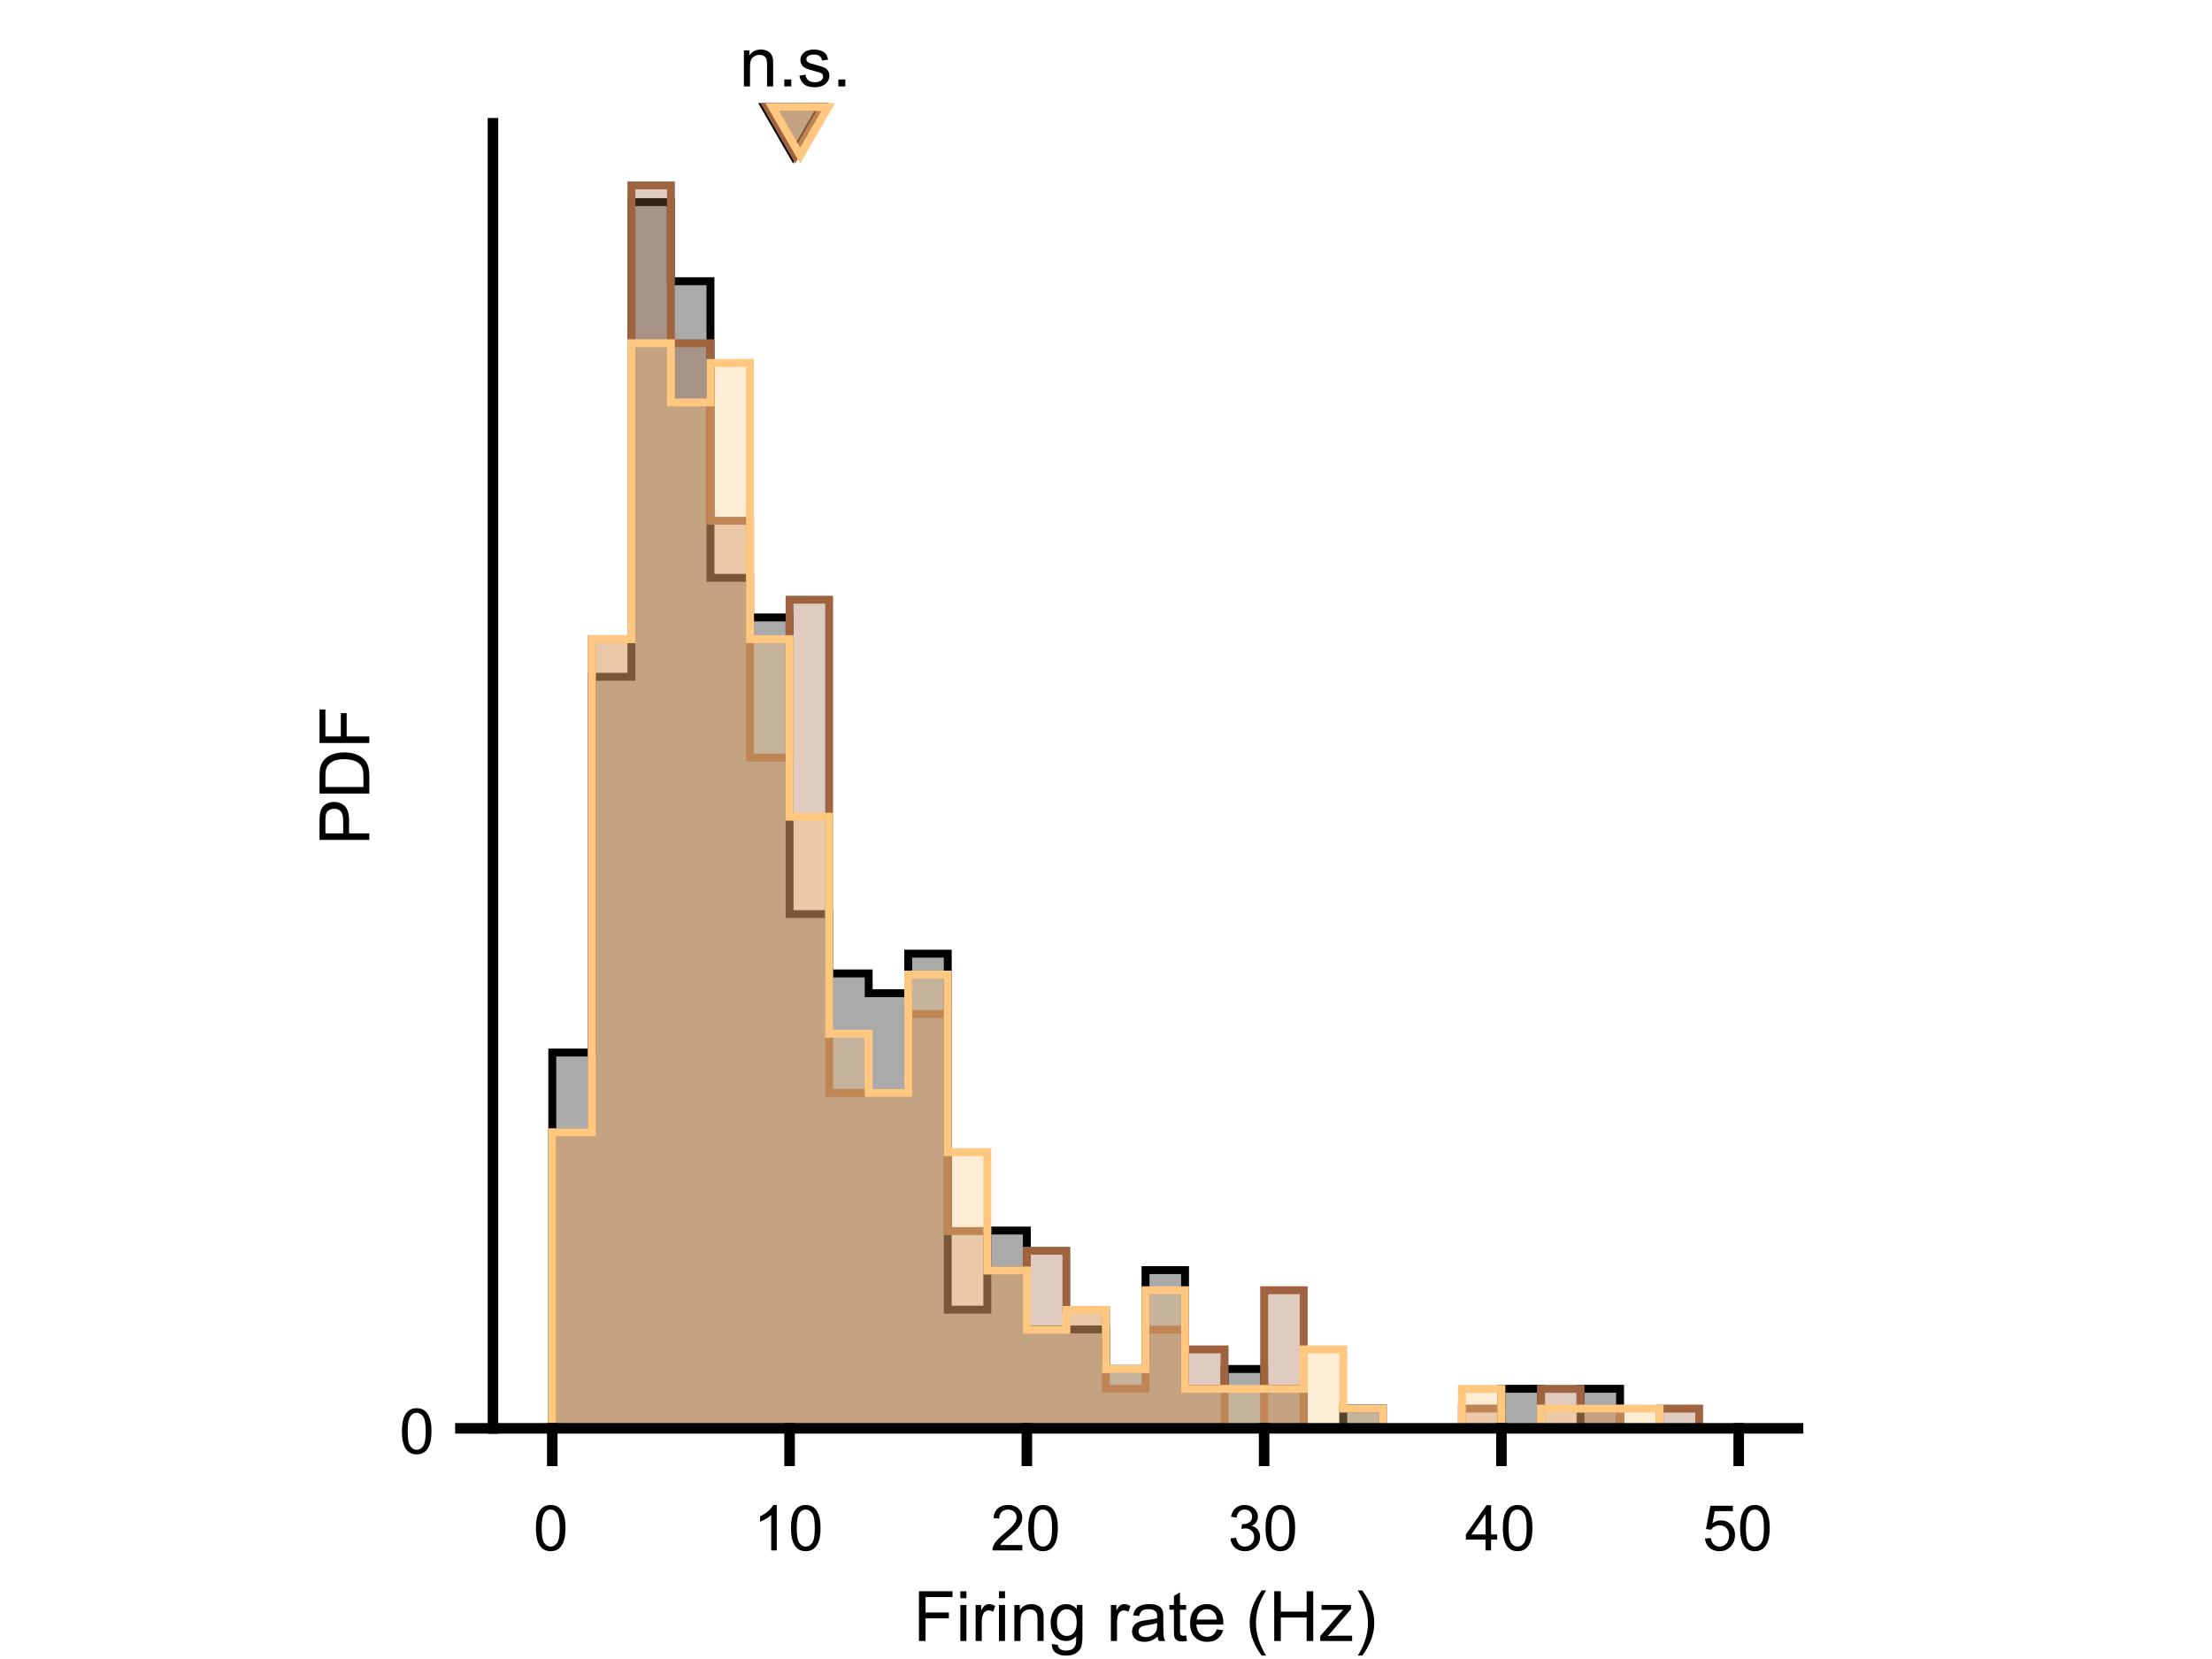 <?xml version="1.0"?>
<!DOCTYPE svg PUBLIC '-//W3C//DTD SVG 1.0//EN'
          'http://www.w3.org/TR/2001/REC-SVG-20010904/DTD/svg10.dtd'>
<svg xmlns:xlink="http://www.w3.org/1999/xlink" style="fill-opacity:1; color-rendering:auto; color-interpolation:auto; text-rendering:auto; stroke:black; stroke-linecap:square; stroke-miterlimit:10; shape-rendering:auto; stroke-opacity:1; fill:black; stroke-dasharray:none; font-weight:normal; stroke-width:1; font-family:'Dialog'; font-style:normal; stroke-linejoin:miter; font-size:12px; stroke-dashoffset:0; image-rendering:auto;" width="700" height="525" xmlns="http://www.w3.org/2000/svg"
><rect width="100%" height="100%" fill="#333333" stroke="none"/><!--Generated by the Batik Graphics2D SVG Generator--><defs id="genericDefs"
  /><g
  ><defs id="defs1"
    ><clipPath clipPathUnits="userSpaceOnUse" id="clipPath1"
      ><path d="M0 0 L700 0 L700 525 L0 525 L0 0 Z"
      /></clipPath
    ></defs
    ><g style="fill:white; stroke:white;"
    ><rect x="0" y="0" width="700" style="clip-path:url(#clipPath1); stroke:none;" height="525"
    /></g
    ><g style="fill:white; text-rendering:optimizeSpeed; color-rendering:optimizeSpeed; image-rendering:optimizeSpeed; shape-rendering:crispEdges; stroke:white; color-interpolation:sRGB;"
    ><rect x="0" width="700" height="525" y="0" style="stroke:none;"
    /></g
    ><g style="fill-opacity:0.333; fill:rgb(0,0,0); text-rendering:optimizeSpeed; image-rendering:optimizeSpeed; color-rendering:optimizeSpeed; shape-rendering:crispEdges; stroke:rgb(0,0,0); color-interpolation:sRGB; stroke-opacity:0.333;"
    ><path style="stroke:none;" d="M187.288 452 L187.288 333.083 L174.773 333.083 L174.773 452 ZM199.803 452 L199.803 214.166 L187.288 214.166 L187.288 452 ZM212.318 452 L212.318 63.954 L199.803 63.954 L199.803 452 ZM224.833 452 L224.833 88.99 L212.318 88.99 L212.318 452 ZM237.349 452 L237.349 182.871 L224.833 182.871 L224.833 452 ZM249.864 452 L249.864 195.389 L237.349 195.389 L237.349 452 ZM262.379 452 L262.379 289.271 L249.864 289.271 L249.864 452 ZM274.894 452 L274.894 308.048 L262.379 308.048 L262.379 452 ZM287.409 452 L287.409 314.306 L274.894 314.306 L274.894 452 ZM299.924 452 L299.924 301.789 L287.409 301.789 L287.409 452 ZM312.439 452 L312.439 414.447 L299.924 414.447 L299.924 452 ZM324.955 452 L324.955 389.412 L312.439 389.412 L312.439 452 ZM337.47 420.706 L324.955 420.706 L324.955 452 L337.47 452 L349.985 452 L349.985 420.706 ZM362.5 452 L362.5 433.224 L349.985 433.224 L349.985 452 ZM375.015 452 L375.015 401.93 L362.5 401.93 L362.5 452 ZM387.53 452 L387.53 439.482 L375.015 439.482 L375.015 452 ZM400.045 452 L400.045 433.224 L387.53 433.224 L387.53 452 ZM412.561 452 L412.561 439.482 L400.045 439.482 L400.045 452 ZM437.591 452 L437.591 445.741 L425.076 445.741 L425.076 452 ZM487.651 452 L487.651 439.482 L475.136 439.482 L475.136 452 ZM512.682 452 L512.682 439.482 L500.167 439.482 L500.167 452 Z"
    /></g
    ><g style="text-rendering:geometricPrecision; stroke-width:2.5; color-interpolation:linearRGB; color-rendering:optimizeQuality; stroke-linecap:butt; image-rendering:optimizeQuality;"
    ><path d="M174.773 452 L174.773 452 L174.773 333.083 L187.288 333.083 L187.288 214.166 L199.803 214.166 L199.803 63.954 L212.318 63.954 L212.318 88.99 L224.833 88.99 L224.833 182.871 L237.349 182.871 L237.349 195.389 L249.864 195.389 L249.864 289.271 L262.379 289.271 L262.379 308.048 L274.894 308.048 L274.894 314.306 L287.409 314.306 L287.409 301.789 L299.924 301.789 L299.924 414.447 L312.439 414.447 L312.439 389.412 L324.955 389.412 L324.955 420.706 L337.47 420.706 L337.47 420.706 L349.985 420.706 L349.985 433.224 L362.5 433.224 L362.5 401.93 L375.015 401.93 L375.015 439.482 L387.53 439.482 L387.53 433.224 L400.045 433.224 L400.045 439.482 L412.561 439.482 L412.561 452 L425.076 452 L425.076 445.741 L437.591 445.741 L437.591 452 L450.106 452 L450.106 452 L462.621 452 L462.621 452 L475.136 452 L475.136 439.482 L487.651 439.482 L487.651 452 L500.167 452 L500.167 439.482 L512.682 439.482 L512.682 452 L525.197 452 L525.197 452 L537.712 452 L537.712 452 L550.227 452 L550.227 452" style="fill:none; fill-rule:evenodd;"
    /></g
    ><g style="fill-opacity:0.333; fill:rgb(159,100,63); text-rendering:optimizeSpeed; image-rendering:optimizeSpeed; color-rendering:optimizeSpeed; shape-rendering:crispEdges; stroke:rgb(159,100,63); color-interpolation:sRGB; stroke-opacity:0.333;"
    ><path style="stroke:none;" d="M187.288 452 L187.288 358.349 L174.773 358.349 L174.773 452 ZM199.803 452 L199.803 202.265 L187.288 202.265 L187.288 452 ZM212.318 452 L212.318 58.667 L199.803 58.667 L199.803 452 ZM224.833 452 L224.833 108.614 L212.318 108.614 L212.318 452 ZM237.349 452 L237.349 164.804 L224.833 164.804 L224.833 452 ZM249.864 452 L249.864 239.725 L237.349 239.725 L237.349 452 ZM262.379 452 L262.379 189.778 L249.864 189.778 L249.864 452 ZM274.894 345.862 L262.379 345.862 L262.379 452 L274.894 452 L287.409 452 L287.409 345.862 ZM299.924 452 L299.924 320.889 L287.409 320.889 L287.409 452 ZM312.439 452 L312.439 389.566 L299.924 389.566 L299.924 452 ZM324.955 452 L324.955 402.053 L312.439 402.053 L312.439 452 ZM337.47 452 L337.47 395.81 L324.955 395.81 L324.955 452 ZM349.985 452 L349.985 414.54 L337.47 414.54 L337.47 452 ZM362.5 452 L362.5 439.513 L349.985 439.513 L349.985 452 ZM375.015 452 L375.015 420.783 L362.5 420.783 L362.5 452 ZM387.53 452 L387.53 427.026 L375.015 427.026 L375.015 452 ZM412.561 452 L412.561 408.296 L400.045 408.296 L400.045 452 ZM475.136 452 L475.136 445.757 L462.621 445.757 L462.621 452 ZM500.167 452 L500.167 439.513 L487.651 439.513 L487.651 452 ZM512.682 452 L512.682 445.757 L500.167 445.757 L500.167 452 ZM537.712 452 L537.712 445.757 L525.197 445.757 L525.197 452 Z"
    /></g
    ><g style="stroke-linecap:butt; fill:rgb(159,100,63); text-rendering:geometricPrecision; color-rendering:optimizeQuality; image-rendering:optimizeQuality; stroke:rgb(159,100,63); color-interpolation:linearRGB; stroke-width:2.5;"
    ><path d="M174.773 452 L174.773 452 L174.773 358.349 L187.288 358.349 L187.288 202.265 L199.803 202.265 L199.803 58.667 L212.318 58.667 L212.318 108.614 L224.833 108.614 L224.833 164.804 L237.349 164.804 L237.349 239.725 L249.864 239.725 L249.864 189.778 L262.379 189.778 L262.379 345.862 L274.894 345.862 L274.894 345.862 L287.409 345.862 L287.409 320.889 L299.924 320.889 L299.924 389.566 L312.439 389.566 L312.439 402.053 L324.955 402.053 L324.955 395.81 L337.47 395.81 L337.47 414.54 L349.985 414.54 L349.985 439.513 L362.5 439.513 L362.5 420.783 L375.015 420.783 L375.015 427.026 L387.53 427.026 L387.53 452 L400.045 452 L400.045 408.296 L412.561 408.296 L412.561 452 L425.076 452 L425.076 452 L437.591 452 L437.591 452 L450.106 452 L450.106 452 L462.621 452 L462.621 445.757 L475.136 445.757 L475.136 452 L487.651 452 L487.651 439.513 L500.167 439.513 L500.167 445.757 L512.682 445.757 L512.682 452 L525.197 452 L525.197 445.757 L537.712 445.757 L537.712 452 L550.227 452 L550.227 452" style="fill:none; fill-rule:evenodd;"
    /></g
    ><g style="fill-opacity:0.333; fill:rgb(255,199,127); text-rendering:optimizeSpeed; image-rendering:optimizeSpeed; color-rendering:optimizeSpeed; shape-rendering:crispEdges; stroke:rgb(255,199,127); color-interpolation:sRGB; stroke-opacity:0.333;"
    ><path style="stroke:none;" d="M187.288 452 L187.288 358.349 L174.773 358.349 L174.773 452 ZM199.803 452 L199.803 202.265 L187.288 202.265 L187.288 452 ZM212.318 452 L212.318 108.614 L199.803 108.614 L199.803 452 ZM224.833 452 L224.833 127.344 L212.318 127.344 L212.318 452 ZM237.349 452 L237.349 114.857 L224.833 114.857 L224.833 452 ZM249.864 452 L249.864 202.265 L237.349 202.265 L237.349 452 ZM262.379 452 L262.379 258.455 L249.864 258.455 L249.864 452 ZM274.894 452 L274.894 327.132 L262.379 327.132 L262.379 452 ZM287.409 452 L287.409 345.862 L274.894 345.862 L274.894 452 ZM299.924 452 L299.924 308.402 L287.409 308.402 L287.409 452 ZM312.439 452 L312.439 364.593 L299.924 364.593 L299.924 452 ZM324.955 452 L324.955 402.053 L312.439 402.053 L312.439 452 ZM337.47 452 L337.47 420.783 L324.955 420.783 L324.955 452 ZM349.985 452 L349.985 414.54 L337.47 414.54 L337.47 452 ZM362.5 452 L362.5 433.27 L349.985 433.27 L349.985 452 ZM375.015 452 L375.015 408.296 L362.5 408.296 L362.5 452 ZM387.53 439.513 L375.015 439.513 L375.015 452 L387.53 452 L400.045 452 L412.561 452 L412.561 439.513 L400.045 439.513 ZM425.076 452 L425.076 427.026 L412.561 427.026 L412.561 452 ZM437.591 452 L437.591 445.757 L425.076 445.757 L425.076 452 ZM475.136 452 L475.136 439.513 L462.621 439.513 L462.621 452 ZM500.167 445.757 L487.651 445.757 L487.651 452 L500.167 452 L512.682 452 L525.197 452 L525.197 445.757 L512.682 445.757 Z"
    /></g
    ><g style="stroke-linecap:butt; fill:rgb(255,199,127); text-rendering:geometricPrecision; color-rendering:optimizeQuality; image-rendering:optimizeQuality; stroke:rgb(255,199,127); color-interpolation:linearRGB; stroke-width:2.5;"
    ><path d="M174.773 452 L174.773 452 L174.773 358.349 L187.288 358.349 L187.288 202.265 L199.803 202.265 L199.803 108.614 L212.318 108.614 L212.318 127.344 L224.833 127.344 L224.833 114.857 L237.349 114.857 L237.349 202.265 L249.864 202.265 L249.864 258.455 L262.379 258.455 L262.379 327.132 L274.894 327.132 L274.894 345.862 L287.409 345.862 L287.409 308.402 L299.924 308.402 L299.924 364.593 L312.439 364.593 L312.439 402.053 L324.955 402.053 L324.955 420.783 L337.47 420.783 L337.47 414.54 L349.985 414.54 L349.985 433.27 L362.5 433.27 L362.5 408.296 L375.015 408.296 L375.015 439.513 L387.53 439.513 L387.53 439.513 L400.045 439.513 L400.045 439.513 L412.561 439.513 L412.561 427.026 L425.076 427.026 L425.076 445.757 L437.591 445.757 L437.591 452 L450.106 452 L450.106 452 L462.621 452 L462.621 439.513 L475.136 439.513 L475.136 452 L487.651 452 L487.651 445.757 L500.167 445.757 L500.167 445.757 L512.682 445.757 L512.682 445.757 L525.197 445.757 L525.197 452 L537.712 452 L537.712 452 L550.227 452 L550.227 452" style="fill:none; fill-rule:evenodd;"
    /></g
    ><g transform="translate(250.982,39)" style="fill-opacity:0.333; fill:rgb(0,0,0); text-rendering:geometricPrecision; color-rendering:optimizeQuality; image-rendering:optimizeQuality; stroke:rgb(0,0,0); color-interpolation:linearRGB; stroke-opacity:0.333;"
    ><path style="stroke:none;" d="M0 10.241 L-8.869 -5.121 L8.869 -5.121 Z"
    /></g
    ><g transform="translate(250.982,39)" style="stroke-linecap:butt; text-rendering:geometricPrecision; color-rendering:optimizeQuality; image-rendering:optimizeQuality; color-interpolation:linearRGB; stroke-width:2.5;"
    ><path style="fill:none;" d="M0 10.241 L-8.869 -5.121 L8.869 -5.121 Z"
    /></g
    ><g transform="translate(251.656,39)" style="fill-opacity:0.333; fill:rgb(159,100,63); text-rendering:geometricPrecision; color-rendering:optimizeQuality; image-rendering:optimizeQuality; stroke:rgb(159,100,63); color-interpolation:linearRGB; stroke-opacity:0.333;"
    ><path style="stroke:none;" d="M0 10.241 L-8.869 -5.121 L8.869 -5.121 Z"
    /></g
    ><g transform="translate(251.656,39)" style="stroke-linecap:butt; fill:rgb(159,100,63); text-rendering:geometricPrecision; color-rendering:optimizeQuality; image-rendering:optimizeQuality; stroke:rgb(159,100,63); color-interpolation:linearRGB; stroke-width:2.5;"
    ><path style="fill:none;" d="M0 10.241 L-8.869 -5.121 L8.869 -5.121 Z"
    /></g
    ><g transform="translate(253.227,39)" style="fill-opacity:0.333; fill:rgb(255,199,127); text-rendering:geometricPrecision; color-rendering:optimizeQuality; image-rendering:optimizeQuality; stroke:rgb(255,199,127); color-interpolation:linearRGB; stroke-opacity:0.333;"
    ><path style="stroke:none;" d="M0 10.241 L-8.869 -5.121 L8.869 -5.121 Z"
    /></g
    ><g transform="translate(253.227,39)" style="stroke-linecap:butt; fill:rgb(255,199,127); text-rendering:geometricPrecision; color-rendering:optimizeQuality; image-rendering:optimizeQuality; stroke:rgb(255,199,127); color-interpolation:linearRGB; stroke-width:2.5;"
    ><path style="fill:none;" d="M0 10.241 L-8.869 -5.121 L8.869 -5.121 Z"
    /></g
    ><g transform="translate(251.955,18.35)" style="font-size:22px; text-rendering:geometricPrecision; color-rendering:optimizeQuality; image-rendering:optimizeQuality; font-family:'SansSerif'; color-interpolation:linearRGB;"
    ><path style="stroke:none;" d="M-16.547 9 L-16.547 -2.406 L-14.812 -2.406 L-14.812 -0.781 Q-13.547 -2.672 -11.172 -2.672 Q-10.141 -2.672 -9.281 -2.297 Q-8.422 -1.922 -7.992 -1.32 Q-7.562 -0.719 -7.391 0.109 Q-7.281 0.641 -7.281 1.984 L-7.281 9 L-9.219 9 L-9.219 2.062 Q-9.219 0.875 -9.438 0.289 Q-9.656 -0.297 -10.234 -0.641 Q-10.812 -0.984 -11.594 -0.984 Q-12.828 -0.984 -13.719 -0.203 Q-14.609 0.578 -14.609 2.766 L-14.609 9 L-16.547 9 ZM-3.765 9 L-3.765 6.797 L-1.562 6.797 L-1.562 9 L-3.765 9 ZM1.02 5.594 L2.941 5.297 Q3.098 6.438 3.832 7.055 Q4.566 7.672 5.894 7.672 Q7.223 7.672 7.871 7.125 Q8.52 6.578 8.52 5.859 Q8.52 5.203 7.941 4.828 Q7.551 4.562 5.973 4.172 Q3.832 3.625 3.012 3.234 Q2.191 2.844 1.77 2.148 Q1.348 1.453 1.348 0.625 Q1.348 -0.141 1.699 -0.789 Q2.051 -1.438 2.644 -1.875 Q3.098 -2.203 3.879 -2.438 Q4.66 -2.672 5.551 -2.672 Q6.894 -2.672 7.91 -2.281 Q8.926 -1.891 9.41 -1.234 Q9.895 -0.578 10.066 0.531 L8.176 0.797 Q8.051 -0.094 7.434 -0.586 Q6.816 -1.078 5.691 -1.078 Q4.348 -1.078 3.785 -0.641 Q3.223 -0.203 3.223 0.391 Q3.223 0.766 3.457 1.078 Q3.691 1.391 4.191 1.594 Q4.488 1.688 5.894 2.078 Q7.957 2.625 8.77 2.977 Q9.582 3.328 10.043 3.992 Q10.504 4.656 10.504 5.641 Q10.504 6.609 9.941 7.469 Q9.379 8.328 8.309 8.797 Q7.238 9.266 5.894 9.266 Q3.676 9.266 2.512 8.336 Q1.348 7.406 1.02 5.594 ZM13.348 9 L13.348 6.797 L15.551 6.797 L15.551 9 L13.348 9 Z"
    /></g
    ><g style="text-rendering:geometricPrecision; stroke-width:3.333; color-interpolation:linearRGB; color-rendering:optimizeQuality; image-rendering:optimizeQuality; stroke-linejoin:round;"
    ><line y2="452" style="fill:none;" x1="156" x2="569" y1="452"
      /><line y2="462.3" style="fill:none;" x1="174.773" x2="174.773" y1="452"
      /><line y2="462.3" style="fill:none;" x1="249.864" x2="249.864" y1="452"
      /><line y2="462.3" style="fill:none;" x1="324.955" x2="324.955" y1="452"
      /><line y2="462.3" style="fill:none;" x1="400.045" x2="400.045" y1="452"
      /><line y2="462.3" style="fill:none;" x1="475.136" x2="475.136" y1="452"
      /><line y2="462.3" style="fill:none;" x1="550.227" x2="550.227" y1="452"
    /></g
    ><g transform="translate(174.773,469.633)" style="font-size:20px; text-rendering:geometricPrecision; color-rendering:optimizeQuality; image-rendering:optimizeQuality; font-family:'SansSerif'; color-interpolation:linearRGB;"
    ><path style="stroke:none;" d="M-5.172 13.938 Q-5.172 11.406 -4.648 9.852 Q-4.125 8.297 -3.094 7.461 Q-2.062 6.625 -0.5 6.625 Q0.656 6.625 1.523 7.086 Q2.391 7.547 2.953 8.422 Q3.516 9.297 3.844 10.555 Q4.172 11.812 4.172 13.938 Q4.172 16.453 3.648 18 Q3.125 19.547 2.102 20.398 Q1.078 21.25 -0.5 21.25 Q-2.578 21.25 -3.75 19.766 Q-5.172 17.969 -5.172 13.938 ZM-3.359 13.938 Q-3.359 17.469 -2.539 18.633 Q-1.719 19.797 -0.5 19.797 Q0.703 19.797 1.531 18.625 Q2.359 17.453 2.359 13.938 Q2.359 10.406 1.531 9.242 Q0.703 8.078 -0.516 8.078 Q-1.734 8.078 -2.453 9.109 Q-3.359 10.406 -3.359 13.938 Z"
    /></g
    ><g transform="translate(249.864,469.633)" style="font-size:20px; text-rendering:geometricPrecision; color-rendering:optimizeQuality; image-rendering:optimizeQuality; font-family:'SansSerif'; color-interpolation:linearRGB;"
    ><path style="stroke:none;" d="M-4.047 21 L-5.812 21 L-5.812 9.797 Q-6.438 10.406 -7.469 11.008 Q-8.5 11.609 -9.328 11.922 L-9.328 10.219 Q-7.844 9.531 -6.742 8.539 Q-5.641 7.547 -5.188 6.625 L-4.047 6.625 L-4.047 21 ZM0.451 13.938 Q0.451 11.406 0.975 9.852 Q1.498 8.297 2.529 7.461 Q3.561 6.625 5.123 6.625 Q6.279 6.625 7.146 7.086 Q8.014 7.547 8.576 8.422 Q9.139 9.297 9.467 10.555 Q9.795 11.812 9.795 13.938 Q9.795 16.453 9.271 18 Q8.748 19.547 7.725 20.398 Q6.701 21.25 5.123 21.25 Q3.045 21.25 1.873 19.766 Q0.451 17.969 0.451 13.938 ZM2.264 13.938 Q2.264 17.469 3.084 18.633 Q3.904 19.797 5.123 19.797 Q6.326 19.797 7.154 18.625 Q7.982 17.453 7.982 13.938 Q7.982 10.406 7.154 9.242 Q6.326 8.078 5.107 8.078 Q3.889 8.078 3.17 9.109 Q2.264 10.406 2.264 13.938 Z"
    /></g
    ><g transform="translate(324.955,469.633)" style="font-size:20px; text-rendering:geometricPrecision; color-rendering:optimizeQuality; image-rendering:optimizeQuality; font-family:'SansSerif'; color-interpolation:linearRGB;"
    ><path style="stroke:none;" d="M-1.438 19.312 L-1.438 21 L-10.891 21 Q-10.906 20.359 -10.688 19.781 Q-10.328 18.812 -9.531 17.875 Q-8.734 16.938 -7.234 15.703 Q-4.891 13.797 -4.07 12.68 Q-3.25 11.562 -3.25 10.562 Q-3.25 9.516 -4 8.797 Q-4.75 8.078 -5.953 8.078 Q-7.219 8.078 -7.984 8.844 Q-8.75 9.609 -8.75 10.953 L-10.562 10.766 Q-10.375 8.75 -9.164 7.688 Q-7.953 6.625 -5.906 6.625 Q-3.859 6.625 -2.656 7.766 Q-1.453 8.906 -1.453 10.594 Q-1.453 11.453 -1.805 12.289 Q-2.156 13.125 -2.969 14.039 Q-3.781 14.953 -5.672 16.562 Q-7.266 17.891 -7.711 18.359 Q-8.156 18.828 -8.453 19.312 L-1.438 19.312 ZM0.451 13.938 Q0.451 11.406 0.975 9.852 Q1.498 8.297 2.529 7.461 Q3.561 6.625 5.123 6.625 Q6.279 6.625 7.146 7.086 Q8.014 7.547 8.576 8.422 Q9.139 9.297 9.467 10.555 Q9.795 11.812 9.795 13.938 Q9.795 16.453 9.271 18 Q8.748 19.547 7.725 20.398 Q6.701 21.25 5.123 21.25 Q3.045 21.25 1.873 19.766 Q0.451 17.969 0.451 13.938 ZM2.264 13.938 Q2.264 17.469 3.084 18.633 Q3.904 19.797 5.123 19.797 Q6.326 19.797 7.154 18.625 Q7.982 17.453 7.982 13.938 Q7.982 10.406 7.154 9.242 Q6.326 8.078 5.107 8.078 Q3.889 8.078 3.17 9.109 Q2.264 10.406 2.264 13.938 Z"
    /></g
    ><g transform="translate(400.045,469.633)" style="font-size:20px; text-rendering:geometricPrecision; color-rendering:optimizeQuality; image-rendering:optimizeQuality; font-family:'SansSerif'; color-interpolation:linearRGB;"
    ><path style="stroke:none;" d="M-10.656 17.219 L-8.906 16.984 Q-8.594 18.484 -7.867 19.141 Q-7.141 19.797 -6.094 19.797 Q-4.859 19.797 -4.008 18.938 Q-3.156 18.078 -3.156 16.812 Q-3.156 15.594 -3.945 14.812 Q-4.734 14.031 -5.953 14.031 Q-6.453 14.031 -7.188 14.219 L-7 12.672 Q-6.828 12.703 -6.719 12.703 Q-5.594 12.703 -4.695 12.117 Q-3.797 11.531 -3.797 10.312 Q-3.797 9.344 -4.453 8.703 Q-5.109 8.062 -6.141 8.062 Q-7.156 8.062 -7.844 8.711 Q-8.531 9.359 -8.719 10.641 L-10.484 10.328 Q-10.156 8.562 -9.016 7.594 Q-7.875 6.625 -6.172 6.625 Q-5 6.625 -4.016 7.125 Q-3.031 7.625 -2.508 8.5 Q-1.984 9.375 -1.984 10.344 Q-1.984 11.266 -2.484 12.031 Q-2.984 12.797 -3.953 13.25 Q-2.688 13.531 -1.984 14.461 Q-1.281 15.391 -1.281 16.766 Q-1.281 18.641 -2.648 19.945 Q-4.016 21.25 -6.109 21.25 Q-8 21.25 -9.242 20.125 Q-10.484 19 -10.656 17.219 ZM0.451 13.938 Q0.451 11.406 0.975 9.852 Q1.498 8.297 2.529 7.461 Q3.561 6.625 5.123 6.625 Q6.279 6.625 7.146 7.086 Q8.014 7.547 8.576 8.422 Q9.139 9.297 9.467 10.555 Q9.795 11.812 9.795 13.938 Q9.795 16.453 9.271 18 Q8.748 19.547 7.725 20.398 Q6.701 21.25 5.123 21.25 Q3.045 21.25 1.873 19.766 Q0.451 17.969 0.451 13.938 ZM2.264 13.938 Q2.264 17.469 3.084 18.633 Q3.904 19.797 5.123 19.797 Q6.326 19.797 7.154 18.625 Q7.982 17.453 7.982 13.938 Q7.982 10.406 7.154 9.242 Q6.326 8.078 5.107 8.078 Q3.889 8.078 3.17 9.109 Q2.264 10.406 2.264 13.938 Z"
    /></g
    ><g transform="translate(475.136,469.633)" style="font-size:20px; text-rendering:geometricPrecision; color-rendering:optimizeQuality; image-rendering:optimizeQuality; font-family:'SansSerif'; color-interpolation:linearRGB;"
    ><path style="stroke:none;" d="M-5.031 21 L-5.031 17.578 L-11.25 17.578 L-11.25 15.953 L-4.719 6.688 L-3.281 6.688 L-3.281 15.953 L-1.344 15.953 L-1.344 17.578 L-3.281 17.578 L-3.281 21 L-5.031 21 ZM-5.031 15.953 L-5.031 9.5 L-9.516 15.953 L-5.031 15.953 ZM0.451 13.938 Q0.451 11.406 0.975 9.852 Q1.498 8.297 2.529 7.461 Q3.561 6.625 5.123 6.625 Q6.279 6.625 7.146 7.086 Q8.014 7.547 8.576 8.422 Q9.139 9.297 9.467 10.555 Q9.795 11.812 9.795 13.938 Q9.795 16.453 9.271 18 Q8.748 19.547 7.725 20.398 Q6.701 21.25 5.123 21.25 Q3.045 21.25 1.873 19.766 Q0.451 17.969 0.451 13.938 ZM2.264 13.938 Q2.264 17.469 3.084 18.633 Q3.904 19.797 5.123 19.797 Q6.326 19.797 7.154 18.625 Q7.982 17.453 7.982 13.938 Q7.982 10.406 7.154 9.242 Q6.326 8.078 5.107 8.078 Q3.889 8.078 3.17 9.109 Q2.264 10.406 2.264 13.938 Z"
    /></g
    ><g transform="translate(550.227,469.633)" style="font-size:20px; text-rendering:geometricPrecision; color-rendering:optimizeQuality; image-rendering:optimizeQuality; font-family:'SansSerif'; color-interpolation:linearRGB;"
    ><path style="stroke:none;" d="M-10.672 17.25 L-8.828 17.094 Q-8.625 18.438 -7.875 19.117 Q-7.125 19.797 -6.062 19.797 Q-4.797 19.797 -3.922 18.844 Q-3.047 17.891 -3.047 16.297 Q-3.047 14.797 -3.891 13.93 Q-4.734 13.062 -6.094 13.062 Q-6.953 13.062 -7.633 13.445 Q-8.312 13.828 -8.703 14.453 L-10.359 14.234 L-8.969 6.875 L-1.844 6.875 L-1.844 8.562 L-7.562 8.562 L-8.328 12.406 Q-7.047 11.5 -5.625 11.5 Q-3.75 11.5 -2.461 12.805 Q-1.172 14.109 -1.172 16.141 Q-1.172 18.094 -2.312 19.5 Q-3.688 21.25 -6.062 21.25 Q-8.016 21.25 -9.258 20.156 Q-10.5 19.062 -10.672 17.25 ZM0.451 13.938 Q0.451 11.406 0.975 9.852 Q1.498 8.297 2.529 7.461 Q3.561 6.625 5.123 6.625 Q6.279 6.625 7.146 7.086 Q8.014 7.547 8.576 8.422 Q9.139 9.297 9.467 10.555 Q9.795 11.812 9.795 13.938 Q9.795 16.453 9.271 18 Q8.748 19.547 7.725 20.398 Q6.701 21.25 5.123 21.25 Q3.045 21.25 1.873 19.766 Q0.451 17.969 0.451 13.938 ZM2.264 13.938 Q2.264 17.469 3.084 18.633 Q3.904 19.797 5.123 19.797 Q6.326 19.797 7.154 18.625 Q7.982 17.453 7.982 13.938 Q7.982 10.406 7.154 9.242 Q6.326 8.078 5.107 8.078 Q3.889 8.078 3.17 9.109 Q2.264 10.406 2.264 13.938 Z"
    /></g
    ><g transform="translate(362.5,496.3)" style="font-size:22px; text-rendering:geometricPrecision; color-rendering:optimizeQuality; image-rendering:optimizeQuality; font-family:'SansSerif'; color-interpolation:linearRGB;"
    ><path style="stroke:none;" d="M-71.688 23 L-71.688 7.25 L-61.078 7.25 L-61.078 9.109 L-69.609 9.109 L-69.609 13.984 L-62.219 13.984 L-62.219 15.844 L-69.609 15.844 L-69.609 23 L-71.688 23 ZM-58.593 9.469 L-58.593 7.25 L-56.671 7.25 L-56.671 9.469 L-58.593 9.469 ZM-58.593 23 L-58.593 11.594 L-56.671 11.594 L-56.671 23 L-58.593 23 ZM-53.752 23 L-53.752 11.594 L-52.002 11.594 L-52.002 13.328 Q-51.346 12.109 -50.775 11.719 Q-50.205 11.328 -49.533 11.328 Q-48.549 11.328 -47.549 11.953 L-48.205 13.75 Q-48.924 13.328 -49.627 13.328 Q-50.268 13.328 -50.768 13.711 Q-51.268 14.094 -51.486 14.766 Q-51.815 15.797 -51.815 17.031 L-51.815 23 L-53.752 23 ZM-46.379 9.469 L-46.379 7.25 L-44.457 7.25 L-44.457 9.469 L-46.379 9.469 ZM-46.379 23 L-46.379 11.594 L-44.457 11.594 L-44.457 23 L-46.379 23 ZM-41.507 23 L-41.507 11.594 L-39.773 11.594 L-39.773 13.219 Q-38.507 11.328 -36.132 11.328 Q-35.101 11.328 -34.241 11.703 Q-33.382 12.078 -32.952 12.68 Q-32.523 13.281 -32.351 14.109 Q-32.241 14.641 -32.241 15.984 L-32.241 23 L-34.179 23 L-34.179 16.062 Q-34.179 14.875 -34.398 14.289 Q-34.616 13.703 -35.194 13.359 Q-35.773 13.016 -36.554 13.016 Q-37.788 13.016 -38.679 13.797 Q-39.569 14.578 -39.569 16.766 L-39.569 23 L-41.507 23 ZM-29.631 23.953 L-27.756 24.219 Q-27.631 25.094 -27.1 25.5 Q-26.381 26.031 -25.131 26.031 Q-23.787 26.031 -23.053 25.492 Q-22.318 24.953 -22.068 23.984 Q-21.912 23.391 -21.928 21.5 Q-23.193 23 -25.084 23 Q-27.443 23 -28.732 21.305 Q-30.021 19.609 -30.021 17.234 Q-30.021 15.594 -29.428 14.219 Q-28.834 12.844 -27.709 12.086 Q-26.584 11.328 -25.068 11.328 Q-23.053 11.328 -21.74 12.969 L-21.74 11.594 L-19.959 11.594 L-19.959 21.453 Q-19.959 24.125 -20.506 25.234 Q-21.053 26.344 -22.225 26.984 Q-23.396 27.625 -25.115 27.625 Q-27.162 27.625 -28.42 26.711 Q-29.678 25.797 -29.631 23.953 ZM-28.021 17.094 Q-28.021 19.344 -27.131 20.375 Q-26.24 21.406 -24.896 21.406 Q-23.568 21.406 -22.67 20.375 Q-21.771 19.344 -21.771 17.156 Q-21.771 15.062 -22.701 14 Q-23.631 12.938 -24.928 12.938 Q-26.225 12.938 -27.123 13.984 Q-28.021 15.031 -28.021 17.094 ZM-10.955 23 L-10.955 11.594 L-9.205 11.594 L-9.205 13.328 Q-8.549 12.109 -7.979 11.719 Q-7.408 11.328 -6.736 11.328 Q-5.752 11.328 -4.752 11.953 L-5.408 13.75 Q-6.127 13.328 -6.83 13.328 Q-7.471 13.328 -7.971 13.711 Q-8.471 14.094 -8.69 14.766 Q-9.018 15.797 -9.018 17.031 L-9.018 23 L-10.955 23 ZM3.84 21.594 Q2.777 22.5 1.777 22.883 Q0.777 23.266 -0.363 23.266 Q-2.238 23.266 -3.246 22.344 Q-4.254 21.422 -4.254 19.984 Q-4.254 19.156 -3.871 18.461 Q-3.488 17.766 -2.871 17.352 Q-2.254 16.938 -1.488 16.719 Q-0.91 16.562 0.231 16.422 Q2.574 16.141 3.684 15.766 Q3.699 15.359 3.699 15.25 Q3.699 14.078 3.152 13.594 Q2.402 12.938 0.949 12.938 Q-0.426 12.938 -1.074 13.414 Q-1.723 13.891 -2.035 15.109 L-3.926 14.844 Q-3.66 13.625 -3.074 12.883 Q-2.488 12.141 -1.371 11.734 Q-0.254 11.328 1.23 11.328 Q2.684 11.328 3.598 11.672 Q4.512 12.016 4.941 12.539 Q5.371 13.062 5.543 13.859 Q5.637 14.359 5.637 15.641 L5.637 18.219 Q5.637 20.922 5.762 21.633 Q5.887 22.344 6.246 23 L4.231 23 Q3.934 22.391 3.84 21.594 ZM3.684 17.281 Q2.637 17.703 0.527 18 Q-0.66 18.172 -1.16 18.391 Q-1.66 18.609 -1.926 19.023 Q-2.191 19.438 -2.191 19.938 Q-2.191 20.719 -1.605 21.234 Q-1.02 21.75 0.105 21.75 Q1.23 21.75 2.098 21.258 Q2.965 20.766 3.371 19.922 Q3.684 19.266 3.684 17.984 L3.684 17.281 ZM12.856 21.266 L13.138 22.984 Q12.325 23.156 11.669 23.156 Q10.622 23.156 10.044 22.82 Q9.466 22.484 9.231 21.945 Q8.997 21.406 8.997 19.656 L8.997 13.094 L7.575 13.094 L7.575 11.594 L8.997 11.594 L8.997 8.766 L10.919 7.609 L10.919 11.594 L12.856 11.594 L12.856 13.094 L10.919 13.094 L10.919 19.766 Q10.919 20.594 11.021 20.828 Q11.122 21.062 11.349 21.203 Q11.575 21.344 12.013 21.344 Q12.325 21.344 12.856 21.266 ZM22.562 19.328 L24.562 19.578 Q24.078 21.328 22.805 22.297 Q21.531 23.266 19.531 23.266 Q17.031 23.266 15.57 21.719 Q14.109 20.172 14.109 17.391 Q14.109 14.516 15.586 12.922 Q17.062 11.328 19.438 11.328 Q21.719 11.328 23.172 12.891 Q24.625 14.453 24.625 17.281 Q24.625 17.453 24.609 17.797 L16.094 17.797 Q16.203 19.672 17.164 20.672 Q18.125 21.672 19.547 21.672 Q20.609 21.672 21.359 21.109 Q22.109 20.547 22.562 19.328 ZM16.203 16.203 L22.578 16.203 Q22.453 14.766 21.844 14.047 Q20.922 12.922 19.453 12.922 Q18.125 12.922 17.219 13.812 Q16.312 14.703 16.203 16.203 ZM36.785 27.625 Q35.191 25.609 34.082 22.906 Q32.973 20.203 32.973 17.297 Q32.973 14.734 33.801 12.391 Q34.77 9.672 36.785 6.984 L38.176 6.984 Q36.879 9.219 36.457 10.172 Q35.801 11.656 35.426 13.266 Q34.957 15.281 34.957 17.312 Q34.957 22.469 38.176 27.625 L36.785 27.625 ZM40.736 23 L40.736 7.25 L42.815 7.25 L42.815 13.719 L51.002 13.719 L51.002 7.25 L53.08 7.25 L53.08 23 L51.002 23 L51.002 15.578 L42.815 15.578 L42.815 23 L40.736 23 ZM55.296 23 L55.296 21.438 L62.546 13.094 Q61.312 13.156 60.374 13.156 L55.718 13.156 L55.718 11.594 L65.046 11.594 L65.046 12.875 L58.858 20.109 L57.671 21.438 Q58.968 21.328 60.108 21.328 L65.39 21.328 L65.39 23 L55.296 23 ZM68.577 27.625 L67.186 27.625 Q70.405 22.469 70.405 17.312 Q70.405 15.281 69.936 13.297 Q69.577 11.688 68.921 10.203 Q68.499 9.234 67.186 6.984 L68.577 6.984 Q70.593 9.672 71.561 12.391 Q72.39 14.734 72.39 17.297 Q72.39 20.203 71.28 22.906 Q70.171 25.609 68.577 27.625 Z"
    /></g
    ><g style="text-rendering:geometricPrecision; stroke-width:3.333; color-interpolation:linearRGB; color-rendering:optimizeQuality; image-rendering:optimizeQuality; stroke-linejoin:round;"
    ><line y2="39" style="fill:none;" x1="156" x2="156" y1="452"
      /><line y2="452" style="fill:none;" x1="156" x2="145.7" y1="452"
    /></g
    ><g transform="translate(138.367,452)" style="font-size:20px; text-rendering:geometricPrecision; color-rendering:optimizeQuality; image-rendering:optimizeQuality; font-family:'SansSerif'; color-interpolation:linearRGB;"
    ><path style="stroke:none;" d="M-11.172 0.938 Q-11.172 -1.594 -10.648 -3.148 Q-10.125 -4.703 -9.094 -5.539 Q-8.062 -6.375 -6.5 -6.375 Q-5.344 -6.375 -4.477 -5.914 Q-3.609 -5.453 -3.047 -4.578 Q-2.484 -3.703 -2.156 -2.445 Q-1.828 -1.188 -1.828 0.938 Q-1.828 3.453 -2.352 5 Q-2.875 6.547 -3.898 7.398 Q-4.922 8.25 -6.5 8.25 Q-8.578 8.25 -9.75 6.766 Q-11.172 4.969 -11.172 0.938 ZM-9.359 0.938 Q-9.359 4.469 -8.539 5.633 Q-7.719 6.797 -6.5 6.797 Q-5.297 6.797 -4.469 5.625 Q-3.641 4.453 -3.641 0.938 Q-3.641 -2.594 -4.469 -3.758 Q-5.297 -4.922 -6.516 -4.922 Q-7.734 -4.922 -8.453 -3.891 Q-9.359 -2.594 -9.359 0.938 Z"
    /></g
    ><g transform="translate(121.867,245.5) rotate(-90)" style="font-size:22px; text-rendering:geometricPrecision; color-rendering:optimizeQuality; image-rendering:optimizeQuality; font-family:'SansSerif'; color-interpolation:linearRGB;"
    ><path style="stroke:none;" d="M-20.297 -5 L-20.297 -20.75 L-14.359 -20.75 Q-12.797 -20.75 -11.969 -20.594 Q-10.812 -20.406 -10.023 -19.859 Q-9.234 -19.312 -8.758 -18.336 Q-8.281 -17.359 -8.281 -16.188 Q-8.281 -14.188 -9.562 -12.797 Q-10.844 -11.406 -14.172 -11.406 L-18.219 -11.406 L-18.219 -5 L-20.297 -5 ZM-18.219 -13.266 L-14.141 -13.266 Q-12.125 -13.266 -11.281 -14.016 Q-10.438 -14.766 -10.438 -16.125 Q-10.438 -17.125 -10.93 -17.828 Q-11.422 -18.531 -12.25 -18.75 Q-12.766 -18.891 -14.188 -18.891 L-18.219 -18.891 L-18.219 -13.266 ZM-5.623 -5 L-5.623 -20.75 L-0.201 -20.75 Q1.627 -20.75 2.596 -20.516 Q3.955 -20.219 4.908 -19.391 Q6.158 -18.344 6.775 -16.703 Q7.393 -15.062 7.393 -12.953 Q7.393 -11.172 6.971 -9.781 Q6.549 -8.391 5.893 -7.484 Q5.236 -6.578 4.463 -6.055 Q3.689 -5.531 2.588 -5.266 Q1.486 -5 0.049 -5 L-5.623 -5 ZM-3.545 -6.859 L-0.185 -6.859 Q1.377 -6.859 2.26 -7.148 Q3.143 -7.438 3.674 -7.969 Q4.408 -8.703 4.822 -9.953 Q5.236 -11.203 5.236 -13 Q5.236 -15.469 4.432 -16.789 Q3.627 -18.109 2.455 -18.562 Q1.627 -18.891 -0.232 -18.891 L-3.545 -18.891 L-3.545 -6.859 ZM10.374 -5 L10.374 -20.75 L20.983 -20.75 L20.983 -18.891 L12.452 -18.891 L12.452 -14.016 L19.843 -14.016 L19.843 -12.156 L12.452 -12.156 L12.452 -5 L10.374 -5 Z"
    /></g
  ></g
></svg
>
